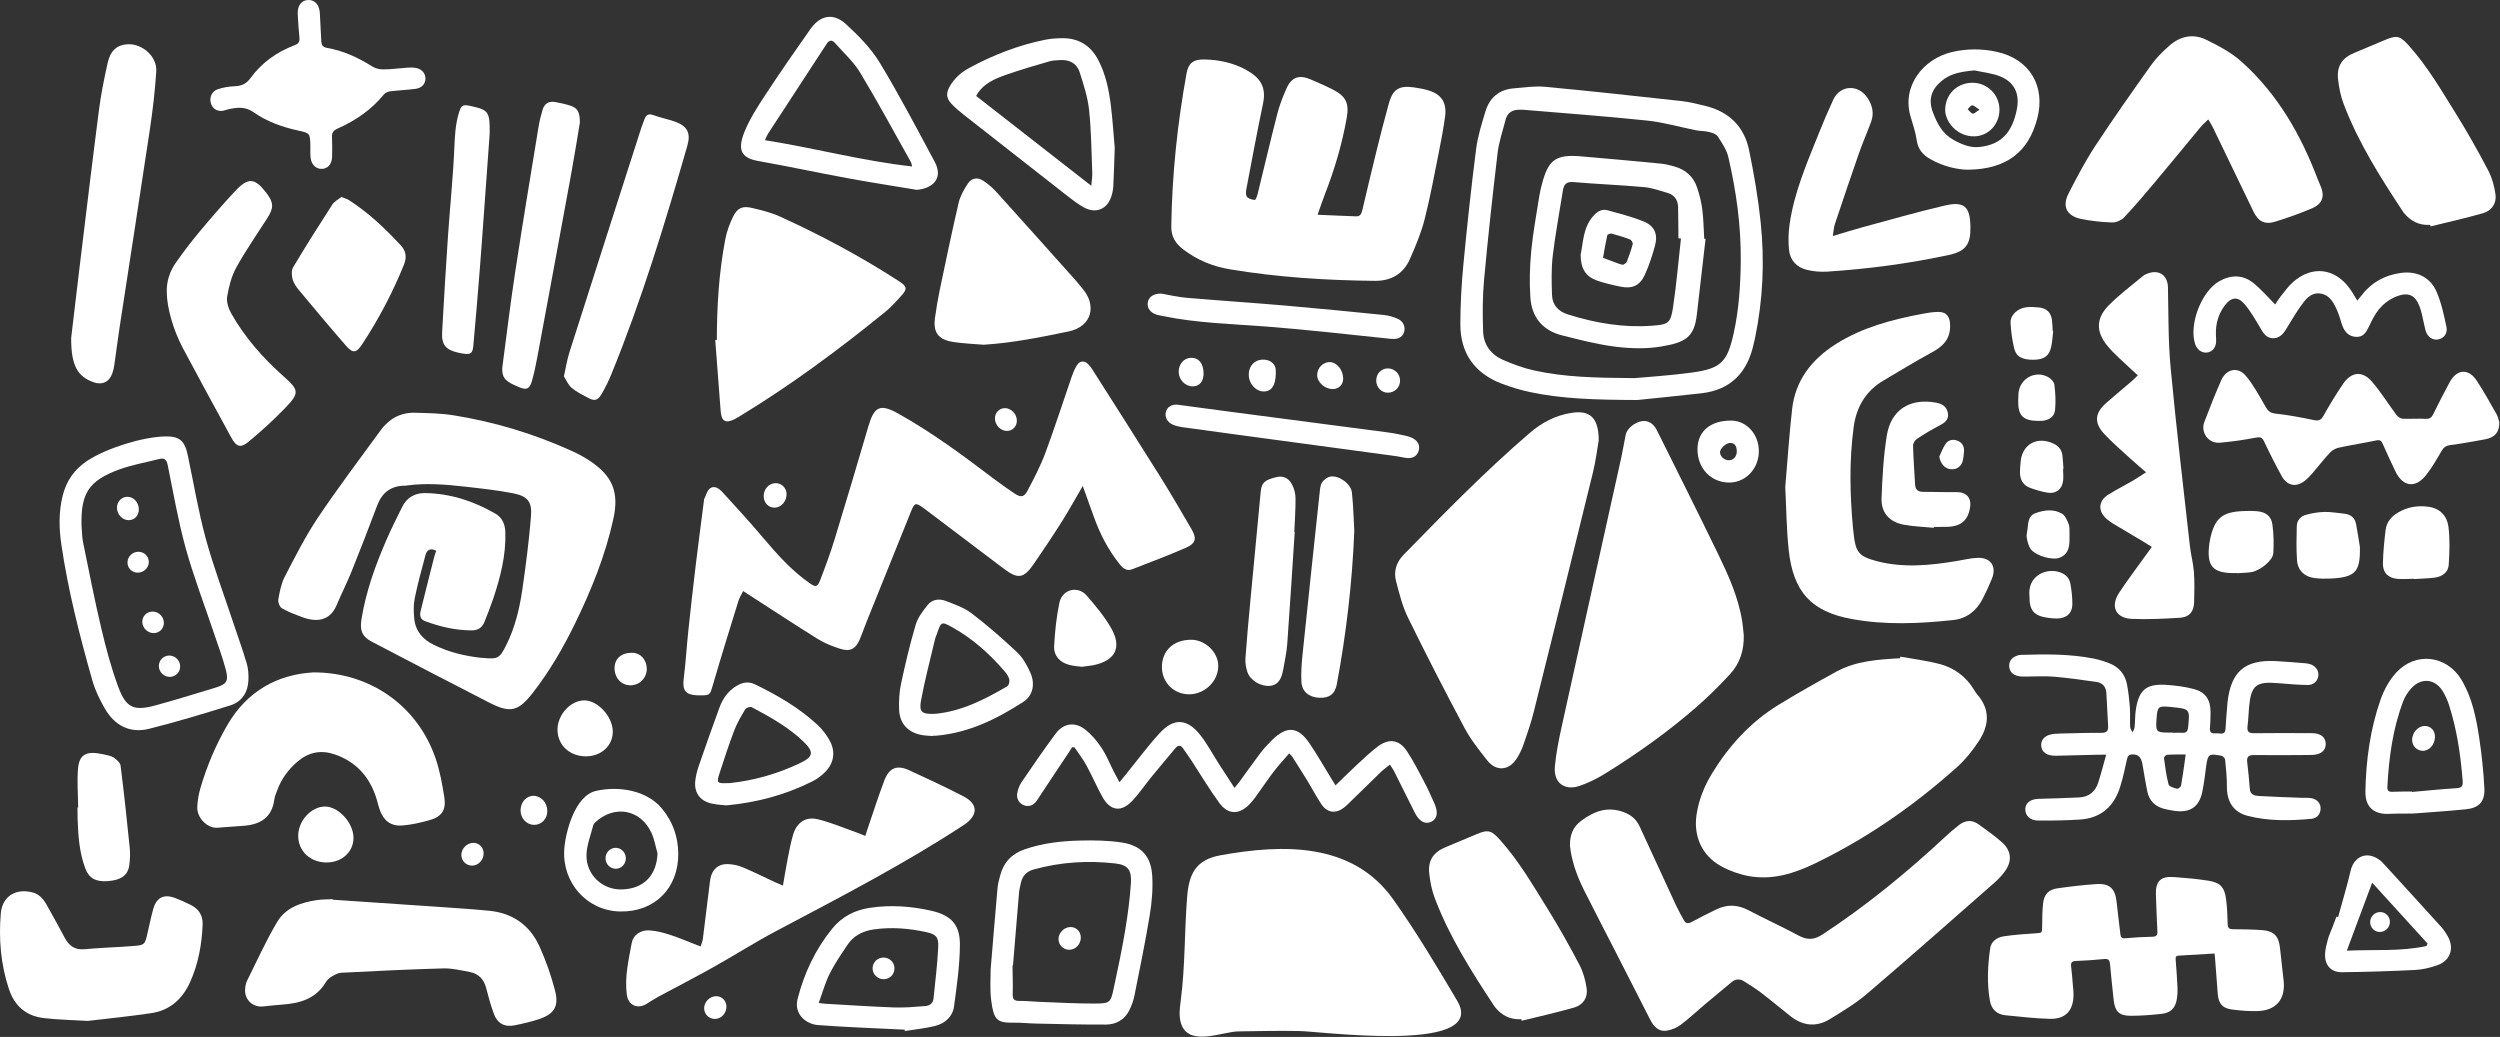 <svg width="2493" height="1034" viewBox="0 0 2493 1034" fill="none" xmlns="http://www.w3.org/2000/svg">
<rect x="0" y="0" width="2493" height="1034" fill="#333333" stroke="none"/>
<g clip-path="url(#clip0_18_1476)">
<path d="M1079.72 484.62C1072.28 497.35 1065.88 509.03 1058.78 520.27C1049.75 534.57 1040.33 548.63 1030.73 562.56C1020.78 577.01 1015 577.71 1000.82 566.99C974.87 547.37 948.93 527.75 922.98 508.13C922.08 507.45 921.17 506.79 920.25 506.13C913.22 501.13 911.98 501.36 908.62 509.63C893.6 546.71 878.7 583.84 863.78 620.96C861.61 626.36 859.79 631.91 857.51 637.26C853.21 647.33 847.71 650.23 837.37 646.83C829.92 644.39 822.38 641.5 815.77 637.38C792.48 622.89 769.57 607.79 746.52 592.92C744.97 591.92 743.43 590.91 741.07 589.39C739.36 592.9 737.41 595.88 736.39 599.15C727.79 626.94 719.13 654.71 711.01 682.63C707.98 693.05 708.31 693.47 697.6 693.42C696.85 693.42 696.09 693.42 695.34 693.39C683.33 692.86 680.32 688.4 681.85 676.36C683.87 660.54 684.74 644.58 686.42 628.72C688.77 606.52 691.28 584.33 693.95 562.16C696.49 541.11 699.31 520.09 702 499.05C702.05 498.68 701.94 498.24 702.1 497.93C704.08 494.1 705.18 488.93 708.33 486.81C712.79 483.81 717.52 487.59 720.65 491C734.23 505.83 747.79 520.69 760.78 536.03C774.92 552.73 789.34 569 807.45 581.6C813.29 585.66 815.12 585.64 817.76 578.81C822.98 565.33 828 551.74 832.24 537.93C843.73 500.42 854.91 462.8 865.93 425.15C871.81 405.07 877.76 402.32 896.17 412.66C929.21 431.22 959.64 453.62 989.75 476.5C996.93 481.96 1004.32 487.16 1011.8 492.2C1017.66 496.14 1021.13 495.9 1024.42 489.72C1031.02 477.33 1037.55 464.76 1042.44 451.64C1051.81 426.48 1059.98 400.87 1068.76 375.49C1070.1 371.61 1071.7 367.71 1073.88 364.26C1076.83 359.58 1081.35 359.32 1085.27 363.25C1086.97 364.96 1088.38 367.02 1089.68 369.07C1112.25 404.61 1134.93 440.07 1157.26 475.76C1167.92 492.8 1178 510.21 1188.12 527.59C1193.65 537.09 1192.48 541.96 1182.32 546.36C1164.75 553.97 1146.83 560.74 1128.97 567.68C1123.77 569.7 1120.01 566.94 1116.81 562.97C1105.11 548.46 1096.74 532.17 1090.54 514.67C1087.1 504.95 1083.56 495.26 1079.71 484.6L1079.72 484.62Z" fill="white"/>
<path d="M435.05 549.28C429.42 546.2 425.74 548.2 424.3 553.48C420.39 567.88 416.48 582.31 413.51 596.92C412.18 603.49 412.44 610.59 413.14 617.33C414.42 629.56 421.81 637.76 432.57 643.03C447.3 650.24 463 654.09 479.24 655.92C480.07 656.01 480.9 656 481.73 656.08C496.45 657.46 498.14 656.66 504.87 643.23C513.73 625.54 518.19 606.46 520.99 587.09C524.47 563.05 527.56 538.92 529.52 514.72C530.68 500.32 526.02 494.74 511.89 491.96C496.64 488.95 481.1 487.24 465.63 485.49C445.36 483.21 425.04 481.35 404.65 484.27C404.44 484.3 404.24 484.33 404.03 484.33C389.85 484.28 380.93 491.18 375.99 504.41C367.77 526.42 359.24 548.33 350.47 570.13C345.97 581.31 340.46 592.07 335.8 603.19C329.03 619.39 315.75 620.8 301.01 615.29C294.22 612.75 287.34 610.2 281.13 606.56C278.89 605.25 277.05 600.51 277.54 597.78C278.91 590.07 280.4 581.97 283.95 575.13C294.29 555.21 304.44 535.01 316.9 516.41C336.81 486.69 358.42 458.1 379.5 429.17C387.85 417.72 399.28 411.25 413.65 411.6C426.5 411.92 439.5 412.11 452.15 414.13C493.42 420.71 533.15 432.8 571.2 450.17C577.05 452.84 582.76 455.96 588.11 459.51C610.73 474.54 617.5 490.64 611.69 517.24C603.65 554.03 589.58 588.68 573.1 622.42C561.37 646.42 547.96 669.41 531.56 690.54C516.86 709.47 509.06 711.48 487.84 700.64C448.55 680.58 409.49 660.09 370.39 639.68C361.34 634.95 358.65 628.92 360.43 617.76C364.91 589.61 374.57 563.06 385.92 537.09C390.58 526.42 395.88 516.03 401.02 505.58C405.62 496.22 413.58 491.59 423.7 491.71C449.03 492.02 472.4 499.67 494.15 512.29C500.94 516.23 503.69 522.95 503.93 530.78C504.63 554.05 498.89 576.12 491.53 597.88C489 605.36 486.02 612.7 483.15 620.06C480.95 625.7 476.79 628.6 470.65 628.61C454.41 628.64 438.9 625.01 423.78 619.36C419.08 617.6 418.39 613.71 419.39 609.59C423.92 591.05 428.64 572.56 433.34 554.06C433.73 552.5 434.42 551.02 435.04 549.31L435.05 549.28Z" fill="white"/>
<path d="M1313.88 214.14C1327.7 214.73 1340.09 215.35 1352.49 215.75C1356.8 215.89 1357.8 212.52 1358.61 209.12C1363.23 189.68 1367.77 170.22 1372.57 150.82C1376.52 134.86 1380.59 118.92 1384.99 103.08C1388.86 89.1 1395.08 85.16 1409.37 87.06C1414.1 87.69 1418.85 88.56 1423.44 89.85C1437.33 93.77 1442.97 102.05 1441.01 116.41C1439.46 127.74 1437.37 139.02 1435.12 150.24C1430.53 173.09 1426.38 196.07 1420.64 218.64C1417.17 232.25 1411.64 245.45 1405.94 258.36C1399.42 273.14 1387.19 280.23 1371.03 280.06C1322.47 279.53 1274.1 276.56 1226.13 268.49C1209.17 265.64 1193.87 259.29 1180.1 248.84C1172.22 242.86 1167.86 235.99 1168.01 225.71C1168.75 174.37 1174.08 123.5 1183.26 73.02C1185.09 62.97 1189.97 59.23 1200.19 59.31C1215.03 59.43 1229.67 62.58 1242.34 69.5C1256.32 77.14 1263.02 86.31 1259.52 103.12C1253.57 131.64 1248.23 160.29 1242.79 188.92C1242.33 191.34 1242.18 194.81 1243.53 196.34C1245.22 198.25 1248.56 199.13 1251.3 199.39C1252.05 199.46 1253.53 195.81 1254.05 193.71C1260.62 167.04 1266.85 140.28 1273.68 113.68C1275.89 105.06 1279.17 96.62 1282.76 88.45C1287.85 76.88 1295.48 74.22 1307.11 79.25C1314.56 82.47 1322.04 85.68 1329.26 89.37C1342.19 95.99 1345.5 103.09 1342.98 117.39C1338.38 143.53 1330.88 168.83 1321.25 193.53C1318.84 199.7 1316.78 206.01 1313.9 214.14H1313.88Z" fill="white"/>
<path d="M1387.72 1033.15C1349.09 1033.41 1306.68 1028.39 1296.13 1028.16C1275.68 1027.72 1255.26 1028.19 1234.81 1028.52C1219.07 1028.77 1187.52 1043.26 1178.59 1022.85C1175.18 1015.06 1176.36 1006.13 1177.45 997.7C1181.94 963.17 1181.06 928.76 1183.84 894.25C1185.68 871.35 1192.47 857.37 1216.97 852.91C1279.48 841.56 1348.92 839.86 1389.31 896.85C1412.04 928.92 1433.29 964.34 1453.21 998.12C1469.59 1025.92 1431.03 1032.86 1387.73 1033.15H1387.72Z" fill="white"/>
<path d="M1565.54 843.13C1565.48 831.89 1569.01 824.25 1576.89 818.4C1589.6 808.95 1602.72 803.98 1618.81 809.74C1626.57 812.52 1631.74 817.02 1635.02 824.1C1647.1 850.15 1659.02 876.27 1671.11 902.32C1673.55 907.58 1676.34 912.68 1679.19 917.73C1681.07 921.06 1683.54 921.24 1687.01 919.33C1695.02 914.92 1703.27 910.93 1711.49 906.89C1722.38 901.54 1732.94 902.07 1743.77 907.77C1760.34 916.5 1777.42 924.27 1793.92 933.11C1802.46 937.68 1809.27 937.2 1817.48 931.8C1861.12 903.13 1901.33 870.22 1939.5 834.71C1944.07 830.46 1948.79 826.34 1953.74 822.55C1959.82 817.9 1966.51 817.35 1972.87 821.9C1980.81 827.59 1988.82 833.3 1996.14 839.74C2005.92 848.34 2006.78 858.71 1999.06 869.2C1996.12 873.19 1992.64 876.89 1988.91 880.17C1946.82 917.1 1904.87 954.21 1862.3 990.58C1850.84 1000.37 1837.68 1008.31 1824.77 1016.24C1811.49 1024.4 1798.09 1023.15 1785.76 1013.56C1775.91 1005.89 1766.4 997.78 1756.5 990.18C1751.07 986.01 1745.16 982.47 1739.41 978.71C1735.06 975.86 1730.74 976.06 1726.73 979.38C1717.75 986.8 1708.79 994.24 1699.89 1001.75C1691.94 1008.46 1684.37 1015.67 1676.06 1021.88C1672.06 1024.86 1666.88 1027.09 1661.96 1027.8C1653.82 1028.98 1648.99 1023.47 1645.56 1016.76C1634.38 994.89 1623.24 973 1612.06 951.13C1601.26 930.01 1590.29 908.96 1579.64 887.76C1572.31 873.17 1566.98 857.88 1565.56 843.11L1565.54 843.13Z" fill="white"/>
<path d="M1895.02 654.81C1908.05 657.17 1921.28 658.76 1934.05 662.1C1948.82 665.96 1960.64 674.72 1968.65 688.09C1969.5 689.52 1970.39 690.96 1971.48 692.2C1984.97 707.67 1983.57 723.53 1973.12 739.26C1966.96 748.54 1959.82 757.59 1951.55 764.99C1908.65 803.33 1861.77 835.99 1809.86 861.05C1789.15 871.05 1767.38 877.88 1744.08 873.66C1734.45 871.92 1724.69 868.45 1716.13 863.69C1697.15 853.14 1688.62 833.88 1691.8 812.39C1694.03 797.32 1699.7 783.51 1707.64 770.62C1724.6 743.09 1746.01 719.73 1773.71 702.78C1792.52 691.26 1811.76 680.43 1831.1 669.82C1850.86 658.98 1872.82 657.65 1894.71 656.41C1894.82 655.87 1894.93 655.33 1895.04 654.79L1895.02 654.81Z" fill="white"/>
<path d="M1594.24 439.07C1592.89 446.75 1591.44 458.99 1588.54 470.88C1569.07 550.54 1549.36 630.15 1529.51 709.72C1526.75 720.8 1522.97 731.66 1519.23 742.47C1517.54 747.34 1515.21 752.12 1512.42 756.46C1504.6 768.61 1491.96 769.55 1483.01 758.2C1474.91 747.92 1466.61 737.5 1460.48 726.02C1441.08 689.67 1422.23 653.01 1404.11 616.01C1398.51 604.57 1395.33 591.8 1392.11 579.36C1389.55 569.5 1392.57 560.47 1399.87 553.01C1440.63 511.33 1481.33 469.6 1525.63 431.6C1537.76 421.2 1551.34 414.15 1567.27 411.68C1585.31 408.89 1594.22 416.31 1594.24 439.07Z" fill="white"/>
<path d="M1738.87 633.38C1739.29 648.02 1735.19 661.34 1725.4 672.01C1714.59 683.78 1703.16 695.1 1691.1 705.58C1662.92 730.05 1632.52 751.63 1600.83 771.31C1592.93 776.21 1584.4 780.45 1575.64 783.54C1560.13 789.01 1548.99 780.59 1550.53 764.24C1551.79 750.82 1554.48 737.48 1557.38 724.29C1577.06 634.86 1596.99 545.49 1616.78 456.08C1618.44 448.57 1619.58 440.94 1621.17 433.41C1622.49 427.2 1630.47 420.82 1637.61 419.94C1643.74 419.18 1648.9 422.33 1652.35 429.28C1672.63 470.1 1693.12 510.81 1712.99 551.82C1723.6 573.73 1733.71 595.96 1737.44 620.38C1738.1 624.69 1738.4 629.06 1738.86 633.4L1738.87 633.38Z" fill="white"/>
<path d="M2208.39 950.85C2195.92 951.6 2184.27 952.36 2172.61 952.95C2169.42 953.11 2169.44 954.95 2169.61 957.29C2170.28 966.52 2170.99 975.74 2171.42 984.98C2171.59 988.69 2171.38 992.48 2170.79 996.14C2169.36 1005.05 2164.73 1009.97 2155.78 1010.98C2145.54 1012.13 2135.21 1012.92 2124.92 1012.95C2113.22 1012.98 2109.03 1008.72 2107.75 997.09C2106.44 985.24 2105.19 973.38 2104.13 961.51C2103.78 957.61 2102.67 955.89 2098.26 956.35C2088.89 957.34 2079.46 957.91 2070.04 958.29C2065.95 958.46 2064.84 960.03 2065.33 963.9C2066.13 970.25 2066.57 976.65 2067.12 983.03C2067.38 986.04 2067.74 989.06 2067.71 992.08C2067.56 1007.85 2059.74 1016.38 2044.05 1015.99C2029.33 1015.62 2014.65 1013.81 1999.97 1012.43C1991.25 1011.61 1985.92 1006.54 1984.38 998.04C1981.25 980.71 1982.15 963.29 1984.54 946C1985.52 938.9 1991.16 934.77 1997.84 933.75C2008.35 932.16 2019 931.41 2029.62 930.71C2036.55 930.25 2036.36 930.57 2036.43 923.64C2036.51 915.82 2036.53 907.95 2037.47 900.21C2038.51 891.68 2043.07 887.05 2051.62 885.85C2064.65 884.02 2077.74 882.41 2090.87 881.6C2103.83 880.81 2109.28 886.29 2110.64 899.21C2111.77 910 2113.27 920.76 2114.44 931.55C2114.8 934.89 2115.96 935.97 2119.53 935.63C2128.38 934.8 2137.28 934.3 2146.17 934.12C2150.09 934.04 2151.56 932.87 2151.36 928.89C2150.73 916.63 2150.3 904.36 2149.87 892.09C2149.41 878.89 2154.57 873.63 2167.74 874.59C2179.26 875.44 2190.82 876.4 2202.21 878.24C2214.28 880.2 2218.3 884.68 2219.87 896.89C2220.92 904.98 2221.21 913.2 2221.42 921.37C2221.52 925.32 2222.92 926.6 2226.78 926.62C2236.38 926.69 2246.01 926.83 2255.58 927.49C2267.47 928.31 2272.29 933.34 2273.58 945.15C2274.77 956.12 2276.05 967.07 2277.23 978.04C2279.21 996.38 2269.9 1007.61 2251.39 1008.23C2242.9 1008.51 2234.31 1007.79 2225.87 1006.7C2216.19 1005.46 2212.37 1000.91 2211.55 991.1C2210.56 979.22 2209.74 967.33 2208.83 955.44C2208.7 953.71 2208.49 951.98 2208.38 950.83L2208.39 950.85Z" fill="white"/>
<path d="M1780.25 486.02C1782.48 460.01 1784.17 434.04 1787.07 408.21C1790.31 379.24 1806.52 358.48 1830.69 343.14C1856.9 326.5 1886.21 318.86 1916.18 313.09C1921.68 312.03 1927.3 311.07 1932.87 311.04C1941.53 311 1944.6 316.26 1944.67 324.88C1944.78 338.75 1936.98 345.72 1925.95 351.68C1909.85 360.39 1894.26 370.04 1878.46 379.3C1860.6 389.76 1851.19 405.72 1848.49 425.86C1844 459.26 1844.68 492.72 1847.77 526.19C1847.98 528.47 1848.26 530.74 1848.51 533.02C1850.43 550.74 1853.99 554.97 1871.36 559.53C1898 566.53 1924.65 563.87 1951.29 559.44C1958.06 558.32 1964.81 556.62 1971.62 556.29C1985.05 555.64 1991.33 564.66 1986.34 577.03C1983.54 583.97 1980.39 590.8 1976.94 597.44C1970.77 609.3 1961.04 616.87 1947.66 618.31C1913.83 621.93 1879.93 623.45 1846.22 617.21C1806.24 609.81 1788.17 590.3 1783.69 548.34C1781.49 527.69 1781.34 506.82 1780.27 486.01L1780.25 486.02Z" fill="white"/>
<path d="M2202.13 119.08C2199.12 122.01 2196.71 123.97 2194.76 126.31C2179.32 144.86 2164.08 163.57 2148.57 182.05C2138.68 193.83 2128.73 205.6 2118.17 216.77C2115.39 219.71 2110.19 221.96 2106.18 221.83C2095.83 221.51 2085.38 220.4 2075.24 218.31C2060.83 215.33 2056.14 205.83 2062.81 192.84C2070.97 176.93 2079.28 160.97 2089.07 146.05C2107.1 118.58 2126.04 91.7 2145.09 64.91C2150.1 57.86 2156.49 51.63 2162.96 45.82C2173.83 36.04 2186.96 33.21 2200.08 39.63C2212.47 45.7 2225.15 52.46 2235.32 61.57C2271.13 93.64 2294.41 134.26 2311.28 178.84C2311.94 180.59 2312.67 182.32 2313.45 184.01C2318.7 195.36 2316.44 203.13 2305.12 207.92C2293.27 212.94 2281.08 217.28 2268.77 221.06C2258.2 224.31 2251.84 220.71 2247.08 210.8C2233.67 182.87 2220.19 154.97 2206.7 127.08C2205.54 124.69 2204.07 122.46 2202.13 119.09V119.08Z" fill="white"/>
<path d="M714.84 338.98C714.89 305.23 716.92 271.63 723.28 238.45C724.74 230.81 727.57 223.23 730.96 216.2C735.22 207.38 740.39 205.07 749.9 207.35C759.36 209.62 769.02 211.95 777.82 215.95C818.75 234.6 858.36 255.77 896.17 280.22C904.8 285.8 905.14 288.02 898.18 295.62C893.27 300.98 888.36 306.47 882.74 311.04C836.35 348.73 788.41 384.28 737.24 415.31C735.82 416.17 734.4 417.06 732.92 417.81C723.57 422.56 719.45 420.32 718.64 409.89C716.8 386.28 715.03 362.67 713.24 339.05C713.78 339.02 714.32 338.99 714.86 338.97L714.84 338.98Z" fill="white"/>
<path d="M780.73 883.16C782.49 873.13 783.9 864.32 785.62 855.57C787.15 847.82 788.62 840.02 790.85 832.46C794.44 820.31 803.27 814.02 815.51 816.97C828.76 820.17 841.46 825.67 854.38 830.22C857.05 831.16 859.65 832.31 862.84 833.59C863.84 830.55 864.57 828.22 865.37 825.91C870.84 809.97 875.91 793.89 881.92 778.16C886.76 765.51 894.58 762.52 906.71 768.13C925.01 776.6 943.37 785 961.2 794.38C975.92 802.12 975.15 813.49 961.07 822.71C901.23 861.88 837.81 894.64 774.72 928.03C753.04 939.5 732.29 952.73 710.88 964.72C692.92 974.78 674.59 984.18 656.47 993.96C652.46 996.12 648.65 998.67 644.77 1001.06C635.65 1006.68 626.44 1002.42 625.05 991.81C622.78 974.37 626.84 957.45 629.9 940.54C631.4 932.29 638.78 927.18 647.62 927.79C654.56 928.27 661.56 930.04 668.21 932.23C678.24 935.55 687.98 939.73 698.64 943.85C699.5 941.08 700.55 938.86 700.85 936.55C703.08 919.22 705.16 901.87 707.29 884.53C707.65 881.64 707.92 878.73 708.49 875.88C710.3 866.86 716.29 861.44 725.51 861.66C730.58 861.78 735.92 862.89 740.6 864.84C751.53 869.4 762.14 874.76 772.89 879.76C775.1 880.79 777.37 881.69 780.74 883.13L780.73 883.16Z" fill="white"/>
<path d="M312.43 670.52C369.24 670.29 416.54 704.16 434.37 756.28C438.65 768.78 441.04 782.06 443.08 795.16C445.06 807.86 440.39 814.53 428.07 817.94C419.29 820.37 410.26 822.46 401.21 823.18C389.97 824.08 382.68 818.54 378.83 807.95C377.13 803.26 376.16 798.31 374.53 793.6C367.47 773.27 353.99 759.11 333.48 752.18C320.23 747.7 308.06 749.97 297.22 759.04C287.75 766.96 280.65 776.54 276.41 788.16C275.34 791.09 273.97 794.03 273.58 797.07C271.15 816.05 258.72 822.61 241.47 823.59C233.17 824.06 224.89 824.95 216.58 825.42C206.62 825.99 196.3 815.53 196.73 804.71C196.98 798.53 198.02 792.24 199.75 786.3C206.21 764.02 215.22 742.75 226.91 722.7C246.76 688.65 277.25 672.55 312.43 670.51V670.52Z" fill="white"/>
<path d="M331.76 897.19C367.25 899.58 402.74 901.93 438.22 904.39C454.82 905.54 471.44 906.61 487.99 908.23C511.27 910.52 528.37 922.62 537.93 943.71C544.33 957.82 549.56 972.65 553.45 987.65C557.63 1003.75 552.55 1011.41 536.79 1016.51C529.09 1019 521.15 1020.87 513.2 1022.43C503.1 1024.42 496.02 1020.61 492.46 1010.91C489.38 1002.53 487.01 993.87 484.79 985.21C482.52 976.38 477.11 970.91 468.36 969.26C459.6 967.61 450.67 965.45 441.88 965.69C407.99 966.61 374.12 968.31 340.25 970.02C336.97 970.19 333.61 972.14 330.65 973.89C328.39 975.23 326.2 977.24 324.86 979.48C314.94 996.06 299.02 1000.57 281.28 1001.79C274.85 1002.23 268.44 1003.04 262.02 1003.65C252 1004.6 243.74 996.71 244.42 986.61C244.61 983.74 245.06 980.66 246.31 978.13C256.11 958.41 265.18 938.24 276.41 919.35C284.89 905.08 300.23 899.84 316.19 897.56C321.32 896.83 326.56 896.91 331.74 896.62C331.74 896.81 331.74 896.99 331.74 897.18L331.76 897.19Z" fill="white"/>
<path d="M2100.29 752.53C2096.3 752.57 2094.06 752.57 2091.83 752.62C2078.09 752.94 2064.35 753.23 2050.61 753.62C2041.31 753.88 2035.78 750.22 2035.48 743.41C2035.18 736.65 2040.31 732.34 2049.59 731.72C2053.54 731.45 2057.5 731.39 2061.45 731.31C2072.69 731.09 2083.94 730.67 2095.18 730.81C2100.21 730.87 2102.53 729.34 2102.22 724.14C2101.57 713.14 2101.13 702.13 2100.49 691.14C2100.12 684.91 2096.66 680.89 2090.58 680.02C2076.39 678 2062.19 675.95 2047.92 674.76C2038.62 673.98 2029.19 674.7 2019.82 674.67C2017.33 674.67 2014.76 674.71 2012.38 674.13C2007.27 672.9 2003.73 669.77 2003.57 664.21C2003.4 658.33 2007.01 655.13 2012.29 653.53C2013.28 653.23 2014.34 653.08 2015.37 653.05C2039.54 652.31 2063.7 651.99 2087.58 656.68C2092.86 657.72 2098.1 659.31 2103.12 661.27C2112.95 665.1 2119.21 672.35 2121.1 682.79C2122.43 690.15 2123.36 697.61 2123.89 705.07C2124.36 711.7 2123.87 718.4 2124.19 725.05C2124.28 726.84 2125.78 728.55 2126.64 730.3C2127.32 728.62 2128.45 726.98 2128.62 725.24C2129.23 719.04 2128.99 712.73 2130.01 706.61C2133.11 687.96 2140.4 681.89 2159.33 682.91C2168.83 683.43 2178.45 684.71 2187.63 687.1C2199.28 690.13 2204.25 697.65 2204.34 709.66C2204.38 715.07 2204.19 720.49 2203.77 725.89C2203.49 729.55 2204.52 731.48 2208.47 731.29C2210.34 731.2 2212.23 731.29 2214.09 731.49C2217.94 731.92 2219.16 730.08 2219.33 726.45C2219.69 718.97 2220.4 711.5 2220.97 704.02C2221.06 702.77 2221.15 701.53 2221.29 700.29C2224.73 669.64 2238.63 657.69 2269.31 659.24C2279.29 659.74 2289.25 660.66 2299.21 661.43C2300.65 661.54 2302.11 661.82 2303.49 662.25C2309.19 664.06 2312.46 668.68 2311.84 673.9C2311.22 679.16 2307.06 683.22 2300.99 683.08C2291.22 682.87 2281.45 682.09 2271.7 681.26C2249.6 679.37 2244.72 683.35 2242.73 705.48C2242.17 711.7 2242.04 717.97 2241.25 724.16C2240.6 729.3 2242.19 731.23 2247.56 731.16C2265.67 730.92 2283.79 731.04 2301.91 731.08C2304.81 731.08 2307.81 731.02 2310.59 731.69C2315.73 732.92 2319.1 736.24 2319.2 741.77C2319.3 747.33 2315.96 750.7 2310.88 752.08C2308.12 752.83 2305.11 752.88 2302.22 752.89C2284.1 753 2265.98 753.18 2247.87 752.94C2242.42 752.87 2240.24 754.46 2240.92 760.07C2242 768.96 2242.83 777.88 2243.52 786.8C2243.96 792.52 2248.23 793.49 2252.32 793.74C2266.22 794.59 2280.16 794.99 2294.08 795.53C2297.61 795.67 2301.2 795.33 2304.65 795.91C2310.68 796.91 2314.37 801.23 2314.09 806.53C2313.78 812.39 2310.25 816.05 2304.73 816.55C2283.51 818.48 2262.2 818.93 2241.42 813.58C2226.99 809.87 2220.53 799.18 2220.66 784.11C2220.74 775.19 2219.76 766.24 2218.86 757.35C2218.72 755.95 2216.62 753.9 2215.15 753.62C2202.44 751.24 2201.68 751.93 2199.93 764.62C2198.77 773.07 2197.84 781.59 2196.07 789.92C2192.98 804.5 2184.15 810.5 2169.3 808.7C2166 808.3 2162.73 807.61 2159.48 806.91C2149.52 804.77 2143.17 798.83 2141.17 788.76C2139.42 779.99 2138.02 771.14 2136.49 762.33C2135.22 755.03 2132.57 752.46 2126.87 752.31C2123.26 752.21 2121.79 753.59 2121.03 757.11C2119.05 766.26 2117.05 775.43 2114.3 784.36C2108.25 804.06 2095.17 815.89 2074.18 817.24C2060.29 818.14 2046.33 818.36 2032.4 818.25C2024.27 818.19 2019.33 813.11 2019.63 806.69C2019.92 800.49 2024.86 796.84 2033 796.6C2046.51 796.2 2060.02 795.88 2073.52 795.19C2083.1 794.7 2089.48 789.38 2092.37 780.38C2095.2 771.58 2097.47 762.61 2100.31 752.52L2100.29 752.53ZM2166.46 730.51C2166.46 730.6 2166.46 730.69 2166.46 730.78C2169.57 730.75 2172.7 730.5 2175.79 730.73C2179.96 731.05 2181.57 729.49 2182 725.2C2183.82 707.06 2183.81 706.9 2165.93 705.12C2165.52 705.08 2165.1 705.03 2164.69 704.99C2152.09 703.76 2151.38 704.37 2150.47 717C2149.55 729.8 2150.18 730.5 2162.72 730.54C2163.96 730.54 2165.21 730.52 2166.45 730.5L2166.46 730.51ZM2179.58 752.33C2172.45 752.41 2166.7 752.28 2160.98 752.69C2159.83 752.77 2157.79 755.02 2157.93 756.04C2159.11 764.85 2160.2 773.73 2162.51 782.28C2163.08 784.39 2167.92 785.71 2171.02 786.56C2172.03 786.84 2174.77 784.62 2175.01 783.24C2176.71 773.5 2177.97 763.69 2179.59 752.34L2179.58 752.33Z" fill="white"/>
<path d="M1632.72 398.88C1588.69 398.7 1557.27 397.59 1526.35 391.1C1516.62 389.06 1506.96 386.16 1497.66 382.63C1470.55 372.35 1456.26 352.32 1456.27 323.37C1456.27 303.42 1457.41 283.41 1459.31 263.54C1462.97 225.21 1467.1 186.92 1471.96 148.73C1473.57 136.03 1477.55 123.56 1481.25 111.23C1485.34 97.6 1494.73 89.37 1509.22 88.12C1519.75 87.21 1530.45 85.59 1540.86 86.57C1586.24 90.82 1631.55 95.79 1676.86 100.79C1684.89 101.68 1692.83 103.7 1700.71 105.64C1724.19 111.4 1739.34 126.24 1744.19 149.74C1749.1 173.55 1753.25 197.64 1755.75 221.81C1759.74 260.3 1758.06 298.75 1750.17 336.78C1749.75 338.82 1749.22 340.83 1748.78 342.87C1742.6 371.16 1726.23 388.81 1696.63 392.17C1671.22 395.05 1645.76 397.52 1632.72 398.88ZM1629.86 377.08C1642.51 375.89 1664.98 374.54 1687.22 371.51C1716.37 367.53 1722.54 360.95 1728.92 331.94C1734.13 308.22 1735.66 284.14 1735.88 259.95C1736.2 224.99 1731.4 190.57 1723.49 156.63C1721.77 149.25 1717.09 142.35 1712.82 135.87C1711.22 133.45 1707.01 132.34 1703.76 131.52C1699.78 130.52 1695.51 130.76 1691.47 129.96C1675.13 126.73 1658.98 121.96 1642.49 120.23C1601.34 115.91 1560.06 112.93 1518.83 109.43C1517.59 109.32 1516.33 109.44 1515.08 109.43C1507.96 109.39 1503.1 112.47 1501.31 119.6C1498.57 130.49 1494.75 141.26 1493.44 152.33C1488.42 194.49 1483.79 236.71 1479.91 278.98C1478.34 296.11 1478.37 313.47 1478.97 330.67C1479.43 343.72 1486.84 353.65 1498.77 358.87C1508.81 363.27 1519.3 367.1 1529.98 369.45C1559.61 375.99 1589.83 376.83 1629.87 377.06L1629.86 377.08Z" fill="white"/>
<path d="M2140.05 470.98C2134.15 465.84 2129.22 461.73 2124.5 457.39C2115.62 449.22 2106.36 441.38 2098.19 432.54C2087.98 421.51 2089.01 411.7 2100.32 401.83C2108.79 394.44 2117.44 387.25 2125.97 379.92C2127.83 378.32 2129.52 376.54 2131.85 374.31C2129.47 372.15 2127.49 370.44 2125.61 368.62C2117.55 360.82 2108.76 353.62 2101.65 345.03C2089.81 330.73 2090.08 317.35 2103.02 304.28C2113.5 293.69 2125.61 284.7 2137.1 275.13C2138.65 273.84 2140.71 273.01 2142.67 272.38C2153.67 268.84 2161.6 274.96 2161.87 286.47C2162.5 313.29 2162.06 340.24 2164.57 366.9C2170.13 426.17 2177.17 485.3 2183.76 544.47C2184.72 553.1 2187.12 561.59 2187.75 570.22C2188.48 580.35 2188.29 590.57 2187.97 600.74C2187.68 610.01 2183.05 615.49 2173.9 616.04C2157.93 617 2141.86 617.82 2125.9 617.14C2109.7 616.45 2104.22 604.71 2113.21 591.07C2121.45 578.57 2130.53 566.62 2139.24 554.43C2141.26 551.61 2143.32 548.81 2145.79 545.4C2142.94 543.61 2140.73 542.16 2138.47 540.81C2128.1 534.62 2117.7 528.49 2107.36 522.26C2105.05 520.87 2102.82 519.28 2100.79 517.51C2091.8 509.68 2092.38 499.46 2102.48 493.18C2110.43 488.24 2118.81 484 2126.92 479.3C2131.02 476.92 2134.93 474.22 2140.04 470.95L2140.05 470.98Z" fill="white"/>
<path d="M980.92 343.77C970.12 342.79 959.16 342.62 948.55 340.62C935.1 338.09 930.45 330.62 932.37 316.95C933.7 307.5 935.25 298.06 937.2 288.72C943.28 259.75 949.3 230.76 956.04 201.94C957.59 195.31 961.3 188.94 965.08 183.14C968.84 177.37 974.9 176.45 980.67 180.33C985.38 183.49 989.84 187.28 993.65 191.49C1020.54 221.25 1047.25 251.19 1073.98 281.1C1076.01 283.37 1077.76 285.91 1079.75 288.22C1093.26 303.88 1089.66 325.55 1065.4 330.57C1037.5 336.34 1009.62 341.97 980.93 343.77H980.92Z" fill="white"/>
<path d="M87.53 1018.05C71.91 1017.11 57.73 1016.89 43.72 1015.24C26.22 1013.18 14.63 1003.41 8.93 986.33C0.73 961.78 -1.33 936.59 0.78 911.09C2.2 893.96 15.26 885.74 32 889.78C39.19 891.52 43.28 896.52 46.6 902.46C52.59 913.16 58.61 923.84 64.3 934.7C68.68 943.06 74.48 947.54 84.66 946.55C101.22 944.94 117.91 944.64 134.49 943.24C143.98 942.44 144.6 941.33 146.74 932.11C148.71 923.59 150.45 915.01 152.78 906.59C155.99 894.94 163.46 891.23 174.66 895.51C180.09 897.59 185.47 899.92 190.63 902.6C198.32 906.59 202.43 913.14 202.07 921.88C201.24 941.8 197.79 961.24 189.5 979.5C181.98 996.06 169.57 1007.47 151.23 1010.24C129.65 1013.5 107.9 1015.61 87.55 1018.06L87.53 1018.05Z" fill="white"/>
<path d="M1517.1 1016.35C1506.23 1017.05 1497.66 1012.71 1490.91 1004.43C1490.78 1004.27 1490.63 1004.12 1490.52 1003.95C1467.7 969.34 1445.4 934.42 1430.68 895.4C1427.78 887.71 1426.18 879.33 1425.26 871.12C1423.78 858.04 1429.44 849.75 1441.53 844.81C1451.93 840.55 1462.28 836.19 1472.61 831.77C1484.52 826.68 1487.65 828.43 1496.29 838.1C1514.89 858.91 1528.69 882.92 1543.31 906.35C1554.65 924.52 1565.11 943.28 1575.07 962.25C1578.84 969.42 1581.1 977.77 1582.23 985.83C1583.49 994.8 1578.63 1002.15 1569.97 1004.65C1552.63 1009.66 1534.97 1013.56 1517.44 1017.91C1517.33 1017.39 1517.22 1016.87 1517.11 1016.35H1517.1Z" fill="white"/>
<path d="M2423.36 224.23C2412.49 224.93 2403.92 220.59 2397.17 212.31C2397.04 212.15 2396.89 212 2396.78 211.83C2373.96 177.22 2351.66 142.3 2336.94 103.28C2334.04 95.59 2332.44 87.21 2331.51 79C2330.03 65.92 2335.69 57.63 2347.78 52.68C2358.18 48.42 2368.53 44.06 2378.86 39.64C2390.77 34.55 2393.9 36.3 2402.54 45.98C2421.14 66.79 2434.93 90.8 2449.56 114.23C2460.9 132.4 2471.36 151.16 2481.32 170.13C2485.08 177.3 2487.35 185.65 2488.48 193.72C2489.74 202.69 2484.88 210.04 2476.22 212.54C2458.88 217.55 2441.22 221.44 2423.69 225.8C2423.58 225.28 2423.47 224.76 2423.36 224.24V224.23Z" fill="white"/>
<path d="M2492.3 421.28C2492.42 431.05 2487.77 436.27 2478.34 438.05C2466.68 440.25 2454.98 442.32 2443.23 443.87C2438.94 444.43 2436.75 446.24 2434.67 449.8C2429.84 458.04 2425.09 466.47 2419.16 473.9C2408.49 487.27 2396.01 485.41 2388.67 469.97C2384.38 460.95 2380.11 451.91 2376.13 442.74C2374.73 439.51 2373.33 438.41 2369.61 439.19C2357.19 441.8 2344.62 443.73 2332.22 446.41C2329.03 447.1 2325.62 449.02 2323.4 451.4C2317.43 457.77 2312.12 464.76 2306.41 471.38C2303.97 474.21 2301.4 477.01 2298.49 479.32C2289.88 486.18 2280.75 484.6 2275.42 474.92C2269.2 463.62 2263.35 452.09 2257.86 440.42C2255.84 436.13 2253.96 435.55 2249.36 436.43C2237.53 438.7 2225.55 440.46 2213.56 441.47C2202.36 442.41 2194.23 431.39 2198.16 420.88C2203.41 406.85 2208.99 392.92 2215.01 379.2C2220 367.83 2231.64 365.31 2239.58 374.81C2247.34 384.1 2253.16 395.1 2259.25 405.68C2261.64 409.84 2263.82 411.84 2269 412.41C2281.78 413.82 2294.48 416.22 2307.09 418.84C2311.95 419.85 2314.42 419.19 2316.98 414.59C2322.94 403.87 2329.4 393.39 2336.22 383.19C2344.66 370.58 2355.81 369.38 2365.56 380.85C2374.42 391.26 2381.69 403 2389.91 413.97C2391.22 415.71 2393.79 417.42 2395.85 417.52C2403.53 417.89 2411.25 417.25 2418.93 417.64C2423.01 417.85 2424.83 416.33 2426.51 412.9C2431.72 402.24 2437.11 391.66 2442.77 381.24C2450.05 367.83 2461.67 367.08 2469.9 379.75C2476.92 390.55 2483.24 401.81 2489.56 413.05C2491.25 416.04 2491.8 419.68 2492.32 421.29L2492.3 421.28Z" fill="white"/>
<path d="M70.97 337.01C73.04 319.55 75.94 294.55 78.98 269.56C85.46 216.27 91.8 162.97 98.68 109.73C100.73 93.87 103.9 78.1 107.42 62.49C110.19 50.21 117.03 44.62 127.3 44.13C142 43.43 156.75 56.41 155.83 71.01C154.62 90.29 152.36 109.55 149.51 128.66C139.71 194.31 129.43 259.88 119.4 325.5C117.45 338.25 115.87 351.06 114.01 363.82C113.59 366.69 112.96 369.58 111.99 372.3C108.89 381.06 101.79 384.29 93.08 381.1C77.33 375.33 70.89 364.73 70.97 337.01Z" fill="white"/>
<path d="M166.32 291.87C165.9 280.84 169.19 270.75 175.39 261.91C182.78 251.36 190.62 241.08 198.87 231.19C210.34 217.45 222.05 203.88 234.26 190.79C247.56 176.54 254.1 177.2 265.82 192.64C273 202.09 273.09 207.35 266.53 217.59C256.09 233.87 244.99 249.79 235.65 266.68C230.84 275.36 228.28 285.64 226.56 295.52C225.66 300.69 227.6 307.21 230.28 311.99C243.84 336.19 261.97 356.8 282.65 375.16C298.12 388.89 298.87 391.76 284.7 406.51C273.21 418.47 260.87 429.72 248.1 440.3C239.77 447.2 235.77 445.73 230.5 436.08C214.35 406.5 198.2 376.92 182.37 347.16C172.58 328.75 166.51 306.69 166.34 291.86L166.32 291.87Z" fill="white"/>
<path d="M1285.61 751.26C1280.12 757.66 1274.86 763.24 1270.24 769.3C1263.94 777.58 1258.17 786.26 1252.08 794.7C1250.26 797.22 1248.27 799.66 1246.11 801.9C1235.84 812.56 1224.67 812.64 1215.96 800.75C1206.02 787.18 1197.41 772.64 1188.17 758.55C1185.44 754.38 1182.58 750.28 1179.69 746.22C1177.31 742.88 1174.75 742.89 1172.12 746.05C1164.14 755.64 1156.06 765.15 1148.17 774.82C1141.86 782.55 1136.24 790.91 1129.47 798.21C1118.17 810.41 1107.07 808.87 1099.08 794.25C1093.49 784.03 1088.88 773.28 1083.29 763.06C1079.88 756.83 1075.45 751.16 1071.47 745.24C1070.65 745.2 1069.83 745.17 1069.01 745.13C1068.16 746.55 1067.36 747.99 1066.44 749.37C1055.75 765.47 1044.98 781.51 1034.37 797.67C1031.44 802.13 1027.82 804.65 1022.39 803.42C1017.31 802.27 1013.44 797.19 1014.31 791.63C1014.93 787.64 1016.37 783.43 1018.62 780.11C1029.73 763.76 1040.92 747.44 1052.7 731.57C1060.31 721.31 1071.66 719.46 1081.78 727.22C1088.23 732.16 1093.8 738.75 1098.33 745.55C1103.37 753.11 1106.77 761.77 1110.92 769.93C1112.49 773.02 1114.18 776.05 1116.32 780.04C1119 776.79 1121.06 774.31 1123.09 771.8C1134.1 758.24 1144.5 744.12 1156.26 731.24C1170.49 715.67 1183.84 716.37 1196.95 733.02C1203.99 741.96 1209.36 752.21 1215.53 761.84C1220.45 769.5 1225.45 777.1 1231.04 785.7C1233.31 782.89 1234.88 781.1 1236.28 779.19C1243.15 769.78 1249.82 760.21 1256.88 750.94C1260.4 746.32 1264.41 742.02 1268.55 737.94C1283.16 723.56 1294.43 724.42 1305.87 741.3C1313.45 752.49 1320.13 764.28 1327.22 775.8C1328.61 778.05 1330.01 780.3 1331.8 783.18C1339.32 775.91 1346.2 769.02 1353.34 762.42C1360.05 756.21 1366.7 749.84 1373.99 744.36C1385.05 736.06 1395.26 737.47 1402.94 749C1409.72 759.17 1415.22 770.23 1420.96 781.06C1424.37 787.49 1427.22 794.22 1430.25 800.84C1434.42 809.97 1433.34 816.48 1427.25 819.45C1421.15 822.42 1415.18 819.11 1410.79 810.32C1403.92 796.54 1397.08 782.75 1390.16 769C1389.16 767.01 1387.76 765.22 1385.99 762.47C1382.7 765.15 1379.7 767.27 1377.08 769.78C1366.88 779.59 1356.81 789.54 1346.67 799.42C1344.59 801.45 1342.56 803.58 1340.26 805.35C1332.03 811.71 1323.44 810.61 1317.67 801.93C1312.61 794.32 1308.36 786.16 1303.59 778.34C1298.71 770.35 1293.65 762.46 1288.63 754.56C1288.09 753.71 1287.27 753.05 1285.58 751.23L1285.61 751.26Z" fill="white"/>
<path d="M1827.67 235.41C1838.81 232.08 1848.07 229.1 1857.45 226.57C1884.54 219.24 1911.53 211.5 1938.83 205.08C1958.8 200.38 1964.59 205.79 1964.92 226.33C1965.21 244.2 1959.84 250.79 1942.57 254.46C1902.81 262.91 1862.62 268.23 1822.08 270.87C1815.34 271.31 1808.28 270.65 1801.72 269.05C1791.79 266.62 1785.15 259.68 1784.05 249.45C1783.15 241.09 1783.36 232.41 1784.53 224.07C1788.99 192.21 1801.72 162.9 1813.58 133.36C1818.15 121.97 1822.94 110.65 1828.08 99.51C1834.84 84.86 1852.62 83.7 1861.94 97.17C1867.06 104.58 1869.09 112.72 1865.87 121.45C1861.98 131.99 1857.45 142.29 1853.74 152.89C1845.5 176.43 1837.56 200.08 1829.65 223.73C1828.64 226.76 1828.54 230.1 1827.67 235.44V235.41Z" fill="white"/>
<path d="M562.34 375.24C564.43 365.96 565.54 358.51 567.8 351.43C591.58 276.79 615.53 202.2 639.46 127.61C640.41 124.65 641.69 121.79 642.72 118.85C644.36 114.14 647.08 113.12 651.9 114.91C658.69 117.42 665.91 118.78 672.75 121.18C685.35 125.59 689.08 132.57 685.41 145.33C663.25 222.44 639.87 299.15 609.5 373.53C606.76 380.24 603.48 386.79 599.83 393.05C596.07 399.47 592.77 400.21 586.39 396.73C580.75 393.65 574.77 390.81 569.97 386.66C566.38 383.56 564.44 378.54 562.33 375.26L562.34 375.24Z" fill="white"/>
<path d="M987.86 966.79C990.34 937.19 992.45 911.27 994.76 885.37C995.13 881.26 996.3 877.19 997.34 873.17C1000.72 860.06 1008.87 851.41 1021.72 846.97C1039.65 840.77 1058.28 838.65 1077.01 838.2C1090.89 837.87 1104.99 838.05 1118.66 840.15C1138.07 843.14 1147.8 853.75 1149 873.4C1149.79 886.35 1148.65 899.66 1146.54 912.5C1142.12 939.39 1136.61 966.1 1131.26 992.83C1130.25 997.87 1128.41 1002.88 1126.12 1007.49C1121.42 1016.98 1112.87 1021.64 1102.77 1021.7C1079.5 1021.84 1056.23 1021.16 1032.96 1020.7C1025.68 1020.56 1018.4 1019.69 1011.14 1019.82C994.05 1020.11 990.95 1017.19 988.42 997.46C986.98 986.19 987.94 974.62 987.86 966.79ZM1010.15 962.66C1009.99 962.68 1009.83 962.71 1009.67 962.73C1009.77 972.29 1010.16 981.85 1009.86 991.39C1009.7 996.69 1011.63 998.2 1016.7 998.11C1023.13 997.99 1029.56 998.81 1036 999.04C1054.69 999.71 1073.38 1000.84 1092.07 1000.74C1106.94 1000.66 1107.58 999.7 1110.65 985.34C1114.69 966.43 1118.72 947.5 1121.91 928.44C1124.55 912.68 1126.7 896.76 1127.74 880.83C1128.62 867.34 1124.6 862.49 1112.35 861.06C1084.83 857.86 1057.57 859.62 1030.76 867.05C1023.58 869.04 1019.37 873.56 1017.95 880.79C1017.35 883.85 1016.46 886.88 1016.19 889.97C1014.11 914.2 1012.15 938.44 1010.15 962.67V962.66Z" fill="white"/>
<path d="M913.92 189.27C890.95 185.43 867.93 181.89 845.04 177.67C815.37 172.2 785.87 165.81 756.16 160.56C738.4 157.42 735.41 148.71 742.45 131.33C747.72 118.34 755.58 106.25 763.33 94.45C777.83 72.37 792.86 50.62 808.1 29.04C818.03 14.98 831.14 12.55 843.75 24.2C856.18 35.68 868.59 48.19 877.28 62.51C896.78 94.65 914.17 128.08 932.02 161.21C941.81 179.37 927.74 188.57 913.92 189.27ZM909.59 166C908.93 163.71 908.82 162.43 908.24 161.41C891.53 131.67 875.35 101.6 857.72 72.4C851.15 61.52 841.25 52.65 832.73 42.97C829.78 39.62 826.98 39.65 824.3 43.78C804.91 73.61 785.4 103.36 765.97 133.17C764.89 134.83 764.23 136.77 762.8 139.81C812.28 147.56 859.85 160.51 909.6 165.99L909.59 166Z" fill="white"/>
<path d="M340.43 196.38C344.07 197.89 346.3 198.46 348.14 199.64C367.51 212.16 384.1 227.9 399.7 244.72C404.83 250.25 405.83 256.52 402.9 263.76C391.61 291.62 377.72 318.1 361.22 343.19C355.27 352.24 351.88 352.61 344.91 344.61C329.21 326.58 313.87 308.23 298.56 289.87C295.79 286.55 292.97 282.77 291.84 278.74C290.78 274.93 290.46 269.64 292.33 266.5C304.91 245.43 318.02 224.66 331.34 204.05C333.44 200.8 337.48 198.8 340.43 196.39V196.38Z" fill="white"/>
<path d="M578.24 122.36C575.77 137 572.95 155.06 569.65 173.04C558.43 234.34 547.07 295.61 535.68 356.88C534.24 364.64 532.58 372.38 530.43 379.96C528.16 387.94 525.12 389.23 517.57 386.06C513.75 384.46 509.88 382.77 506.48 380.45C500.99 376.69 500.33 370.76 501.12 364.77C505.27 333.26 509.11 301.7 513.9 270.28C521.2 222.43 529.16 174.68 536.97 126.91C537.94 120.98 539.37 115.08 541.11 109.33C542.95 103.23 547.35 100.63 553.59 101.74C558.69 102.65 563.81 103.76 568.72 105.37C575.85 107.71 578.28 111.51 578.24 122.36Z" fill="white"/>
<path d="M1111.6 147.57C1111.14 160.53 1110.81 173.01 1110.19 185.47C1110.02 188.96 1109.32 192.53 1108.24 195.86C1104.09 208.66 1092.82 213.36 1080.98 206.9C1075.35 203.84 1070.15 199.89 1065.08 195.93C1030.28 168.79 995.55 141.57 960.87 114.29C956.47 110.83 952.16 107.14 948.36 103.04C943.36 97.65 943.48 92.26 947.24 85.9C951.82 78.14 958.07 72.37 965.95 68.07C990.05 54.9 1015.39 45.07 1042.33 39.62C1048 38.47 1053.9 38.12 1059.7 38.1C1075.76 38.06 1087.57 45.44 1095.05 59.6C1102.77 74.21 1105.92 90.17 1107.88 106.33C1109.56 120.16 1110.43 134.09 1111.62 147.57H1111.6ZM1088.23 185.27C1088.65 180.22 1089.37 176.32 1089.22 172.46C1088.39 151.48 1088.24 130.42 1086.03 109.58C1084.69 96.93 1080.58 84.46 1076.71 72.22C1073.89 63.3 1066.67 59.29 1057.21 59.93C1053.69 60.17 1050.03 60.13 1046.7 61.11C1032.54 65.25 1018.36 69.34 1004.43 74.17C992.29 78.38 980.21 83.15 973.42 95.7C1010.99 125.01 1049.08 154.72 1088.23 185.27Z" fill="white"/>
<path d="M321.38 168.38C315.35 168.8 310.47 164.32 309.69 157.03C309.3 153.16 309.56 149.13 309.52 145.21C309.14 132.74 309.14 132.79 296.58 130C281.05 126.54 266.05 121.22 253.02 112C244.4 105.9 235.91 107.05 226.93 109.16C224.72 109.69 222.47 110.72 220.31 110.64C214.87 110.45 211.37 107.41 210.11 102.15C208.79 96.78 211.45 90.92 217.11 88.99C222.52 87.17 228.45 86.2 234.18 85.99C240.92 85.72 245.68 83.6 249.79 77.88C261 62.52 275.98 51.84 293.71 45.12C297.47 43.72 299.01 41.84 298.61 37.82C297.87 29.93 297.28 22.04 296.9 14.14C296.46 5.59 300.62 0.17 307.41 -0.01C314.2 -0.18 318.58 5 318.97 13.4C319.37 22.55 319.97 31.7 320.37 40.85C320.56 44.67 321.79 47.02 325.98 47.73C342.46 50.57 357.22 57.51 371.3 66.32C374.39 68.3 378.63 69.26 382.3 69.22C390.2 69.14 398.08 68.05 405.98 67.51C408.64 67.33 411.41 67.25 414.03 67.62C420.23 68.46 424.3 72.89 424.26 78.33C424.22 83.61 420.69 87.78 414.41 88.6C405.97 89.7 397.42 90.04 388.98 91.08C386.77 91.36 384.12 92.54 382.78 94.22C370.41 109.39 354.73 120.17 337.06 128.01C332.75 129.92 330.81 132 331.06 136.68C331.33 143.12 331.35 149.61 331.17 156.05C331.05 163.35 327.22 168.01 321.39 168.38H321.38Z" fill="white"/>
<path d="M902.13 1026.77C873.26 1025.32 844.34 1024.37 815.52 1022.18C804.12 1021.31 791.42 1011.51 795.38 996.08C802.01 970.21 813.05 946.86 829.81 926.13C839.61 914 852.47 907.47 867.66 905.23C888.09 902.21 908.4 903.63 928.42 908.13C948.4 912.62 957.4 921.95 957.22 942.36C957.04 962.82 954.14 983.33 951.34 1003.67C949.92 1013.97 942.22 1020.65 932.3 1023.12C922.49 1025.56 912.32 1026.52 902.3 1028.13C902.24 1027.68 902.19 1027.22 902.13 1026.77ZM816.4 1000.17C819.9 1000.59 821.52 1000.87 823.14 1000.96C845.99 1002.25 868.83 1003.82 891.7 1004.63C902.03 1004.99 912.43 1004.03 922.76 1003.24C926.93 1002.92 930.41 1000.55 930.89 995.89C932.63 978.73 934.78 961.59 935.59 944.38C936.07 934.19 933.31 931.56 923.33 929.42C906.14 925.74 888.76 924.3 871.23 926.83C860.43 928.39 851.27 932.96 845.12 942.17C838.89 951.5 832.45 960.8 827.45 970.79C822.95 979.78 820.26 989.67 816.4 1000.17Z" fill="white"/>
<path d="M2268.8 303.62C2270.49 301.13 2272.26 298.1 2274.44 295.39C2278.34 290.54 2282 285.33 2286.62 281.25C2305.65 264.47 2328.45 267.28 2343.29 287.94C2345.82 291.46 2347.92 295.29 2350.71 299.78C2352.38 297.73 2353.79 296.09 2355.1 294.38C2364.84 281.61 2377.9 274.53 2393.59 272.24C2409.58 269.9 2423.25 276.07 2429.67 290.77C2434.51 301.86 2437.05 314.07 2439.61 325.99C2441.02 332.57 2436.75 337.62 2431.15 338.54C2425.68 339.43 2420.53 335.91 2418.76 329.46C2416.95 322.84 2415.98 315.99 2414.05 309.41C2409.48 293.77 2401.75 289.97 2386.9 296.85C2381.45 299.38 2376.3 303.59 2372.45 308.22C2368.14 313.41 2365.1 319.78 2362.16 325.95C2359.58 331.36 2356.72 336.03 2350.04 335.94C2343.25 335.85 2338.74 331.95 2336.28 325.91C2334.32 321.1 2333.26 315.93 2331.24 311.16C2327.71 302.8 2323.64 293.94 2313.56 292.68C2303.77 291.45 2298.4 299.37 2293.5 306.35C2288.49 313.49 2284.19 321.14 2279.53 328.53C2276.42 333.47 2272.66 337.61 2266.15 337.25C2259.58 336.88 2256.93 331.97 2253.95 326.97C2248.98 318.65 2244.17 310.01 2237.83 302.79C2231.25 295.29 2224.64 296.47 2218.61 304.52C2212.12 313.18 2209.34 323.03 2209.7 333.81C2209.78 336.1 2210.03 338.39 2209.92 340.67C2209.62 346.75 2205.97 350.99 2200.75 351.56C2195.6 352.12 2190.89 348.75 2189.03 343.19C2182.56 323.78 2195.23 290.46 2213.11 280.41C2224.7 273.89 2236.57 273.79 2247.05 282.2C2254.74 288.37 2261.22 296.04 2268.81 303.62H2268.8Z" fill="white"/>
<path d="M2406.05 811.27C2396.19 811.37 2389.52 811.2 2382.88 811.56C2367.24 812.41 2358.49 804.75 2358.78 789.3C2359.37 758.12 2363.53 727.36 2373.83 697.87C2377.24 688.11 2382.62 678.22 2389.57 670.66C2409 649.53 2440.08 653.49 2454.71 678.11C2465.24 695.82 2469.23 715.74 2472.26 735.71C2474.78 752.34 2476.52 769.15 2477.4 785.94C2478.1 799.36 2472.08 805.75 2458.87 807.04C2440.25 808.87 2421.56 810.06 2406.06 811.27H2406.05ZM2405.18 789.32C2405.2 789.46 2405.22 789.6 2405.23 789.73C2419.92 788.45 2434.59 786.91 2449.3 786.02C2454.44 785.71 2456.21 784.19 2455.8 779.01C2453.77 753.02 2450.05 727.35 2441.98 702.48C2440.52 697.97 2438.45 693.56 2436.02 689.48C2428.55 676.93 2414.68 675.37 2404.73 686.16C2401.29 689.9 2398.28 694.49 2396.49 699.22C2386.07 726.73 2382.2 755.51 2380.68 784.71C2380.48 788.59 2382.08 789.77 2385.84 789.58C2392.27 789.26 2398.72 789.37 2405.17 789.3L2405.18 789.32Z" fill="white"/>
<path d="M488.31 133.31C486.85 153.58 485.05 178.68 483.23 203.78C481.69 224.93 480.23 246.09 478.55 267.23C476.49 293.13 474.38 319.03 471.98 344.91C471.26 352.73 469.13 353.84 461.17 352.5C459.74 352.26 458.3 352.01 456.89 351.68C444.37 348.79 440.2 343.8 440.9 331.14C442.66 299.37 444.54 267.61 446.7 235.86C448.71 206.41 451.8 177.01 453.06 147.53C453.57 135.61 454.13 123.95 457.59 112.54C459.94 104.8 461.52 103.93 469.32 105.71C469.73 105.8 470.13 105.89 470.54 105.98C487.04 109.63 488.62 111.61 488.3 133.31H488.31Z" fill="white"/>
<path d="M1350.51 529.41C1348.39 582.14 1342.35 632.3 1333.13 682.09C1331.26 692.21 1325.59 696.26 1315.5 695.8C1305.43 695.34 1298.29 689.68 1297.77 680.01C1297.28 670.93 1297.96 661.71 1298.9 652.63C1304.47 598.6 1310.25 544.59 1316.04 490.58C1316.39 487.31 1316.65 483.58 1318.38 481.04C1320.18 478.42 1323.51 475.84 1326.55 475.27C1334.98 473.71 1347.16 482.34 1348.1 491.01C1349.56 504.43 1349.85 517.97 1350.52 529.41H1350.51Z" fill="white"/>
<path d="M930.35 733.96C926.83 733.68 923.27 733.65 919.79 733.07C905.8 730.73 897.22 721.93 896.61 707.8C896.24 699.15 896.74 690.22 898.54 681.77C902.75 662.04 907.41 642.35 913.11 623.01C915.19 615.94 920.18 609.46 924.86 603.51C929.42 597.72 936.51 596.67 943.14 599.27C952.01 602.75 961.48 605.95 968.9 611.62C984.72 623.71 999.83 636.85 1014.32 650.52C1020.02 655.9 1024.19 663.46 1027.45 670.75C1032.51 682.06 1030.04 693.69 1020.47 699.89C993.89 717.1 965.77 730.9 933.48 733.65C932.45 733.74 931.4 733.68 930.36 733.69C930.36 733.78 930.35 733.87 930.34 733.96H930.35ZM931.01 711.83C931.63 711.83 932.26 711.86 932.88 711.8C959.29 709.25 982.16 697.33 1004.53 684.3C1006.06 683.41 1006.97 679.61 1006.48 677.56C1005.79 674.67 1003.88 671.85 1001.89 669.53C987.01 652.22 970.21 637.07 950.21 625.86C938.65 619.37 938.48 619.7 934.34 632.07C933.81 633.65 932.94 635.12 932.57 636.73C927.72 657.34 922.27 677.84 918.41 698.64C916.3 709.98 919.45 712.2 931.02 711.84L931.01 711.83Z" fill="white"/>
<path d="M1291.09 530.55C1288.65 567.72 1286.35 604.9 1283.65 642.05C1283.04 650.53 1281.14 658.92 1279.68 667.33C1277.78 678.28 1273.79 683.19 1266.49 683.93C1257.62 684.82 1246.83 678.7 1243.96 670.3C1242.45 665.88 1241.64 660.87 1241.97 656.23C1243.36 636.52 1245.21 616.84 1247.05 597.16C1250.36 561.73 1253.82 526.32 1257.13 490.9C1258.01 481.46 1260.67 478.75 1272.93 475.74C1279.22 474.2 1285.02 476.47 1288.46 483.19C1290.55 487.28 1291.87 492.24 1291.9 496.82C1292 508.04 1291.16 519.28 1290.69 530.51C1290.82 530.51 1290.96 530.53 1291.1 530.54L1291.09 530.55Z" fill="white"/>
<path d="M1962.25 169.23C1951.9 169.14 1938.03 166.03 1925.22 158.86C1917.84 154.73 1912.73 149.17 1911.4 140.1C1910.23 132.15 1907.7 124.37 1905.35 116.64C1895.97 85.81 1918.09 58.57 1946.43 51.91C1961.36 48.4 1976.67 48.41 1991.63 51.79C2023.92 59.08 2039.87 85.73 2031.66 117.79C2023.04 151.45 2000.97 168.86 1962.25 169.23ZM1968.92 70.18C1952.59 71.69 1944 74.15 1935.83 81C1925.56 89.6 1922.82 99.88 1927.55 112.15C1931.84 123.26 1936.77 133.32 1948.29 139.65C1956.6 144.22 1964.86 147.54 1973.88 146.58C1995.44 144.3 2006.75 132.3 2011.28 108.59C2014.15 93.56 2008.83 81.92 1994.67 76.21C1986.59 72.95 1977.53 72.12 1968.91 70.19L1968.92 70.18Z" fill="white"/>
<path d="M724.48 803.13C720.65 802.67 714.76 802.54 709.16 801.19C697.51 798.38 691.83 789.82 693.41 777.94C694.04 773.23 695.18 768.5 696.73 764.01C703.46 744.55 710.28 725.12 717.37 705.78C720.65 696.83 725.86 689.21 734.32 684.06C740.3 680.42 746.35 679.29 752.69 682.36C775.24 693.28 796.85 705.78 815.31 722.92C820.1 727.37 824.26 732.88 827.41 738.62C833.61 749.9 831.5 761.61 822.17 770.51C818.6 773.91 814.47 777.01 810.07 779.2C783.73 792.35 755.83 800.17 724.48 803.12V803.13ZM727.62 780.91C751.56 778.44 775.49 771.68 798.18 760.81C811.15 754.6 811.81 749.7 801.31 739.61C786.15 725.05 767.93 714.92 749.54 705.17C748.11 704.41 744.11 705.76 743.19 707.27C739.13 713.99 735.06 720.87 732.27 728.18C726.86 742.35 722.17 756.8 717.47 771.23C714.38 780.71 715.04 781.31 725.22 780.94C725.63 780.92 726.05 780.94 727.62 780.91Z" fill="white"/>
<path d="M2331.55 914.52C2335.76 899.12 2340.43 883.83 2344.05 868.29C2347.45 853.74 2360.46 848.45 2372.68 857.4C2373.85 858.26 2375 859.18 2375.98 860.25C2395.47 881.57 2414.97 902.88 2434.35 924.3C2436.84 927.05 2438.96 930.22 2440.8 933.46C2447.76 945.71 2443.55 958.02 2430.2 962.66C2423.2 965.09 2415.68 966.87 2408.31 967.24C2384.03 968.46 2359.72 969.2 2335.41 969.51C2324.73 969.65 2318.38 962.75 2318.55 952.01C2318.63 946.92 2320.02 941.77 2321.34 936.79C2322.4 932.8 2324.27 929.02 2325.75 925.13C2327.15 921.44 2328.51 917.73 2329.89 914.03C2330.44 914.19 2330.99 914.35 2331.54 914.51L2331.55 914.52ZM2340.25 948C2368.05 946.72 2394.13 948.99 2419.68 943.36C2420.07 942.56 2420.45 941.77 2420.83 940.97C2402.48 920.81 2384.13 900.65 2365.52 880.21C2356.95 903.19 2348.88 924.83 2340.24 948H2340.25Z" fill="white"/>
<path d="M676.36 851.06C676.69 885.74 652.69 909.67 618.29 908.93C585.44 908.23 560.53 880.48 562.68 847.13C563.81 829.55 573.42 793.52 594.17 788.73C616.64 783.54 644.84 787.92 660.02 806.22C670.78 819.19 676.21 834.18 676.36 851.06ZM655.68 850.91C653.67 843.98 652.53 836.64 649.49 830.2C638.52 806.99 612.74 802.42 593.71 819.9C592.82 820.72 591.89 821.81 591.6 822.94C589.14 832.74 585.08 842.53 584.84 852.41C584.35 872.3 600.71 887.42 619.91 886.95C641.89 886.41 654.82 873.08 655.68 850.92V850.91Z" fill="white"/>
<path d="M77.95 805.26C77.81 792.45 76.78 779.59 77.78 766.84C78.93 752.1 86.14 748.41 102.99 752.21C106.59 753.02 110.64 753.62 113.43 755.47C116.44 757.47 119.89 760.68 120.26 763.63C123.69 790.88 126.62 818.19 129.38 845.5C129.95 851.14 129.68 856.92 128.96 862.55C127.66 872.74 121.01 877.55 107.83 878.63C95.66 879.63 88.78 875.86 85.1 866.09C79.03 849.97 77.98 833.25 77.39 816.48C77.26 812.74 77.3 809 77.26 805.26C77.49 805.26 77.73 805.26 77.96 805.26H77.95Z" fill="white"/>
<path d="M1928.41 526.34C1918.29 525.33 1908.02 525.05 1898.07 523.14C1883.94 520.42 1875.76 511.12 1876.3 496.79C1877.08 475.83 1878.19 454.72 1881.58 434.07C1885.8 408.37 1904.84 396.75 1930.73 401.54C1936.73 402.65 1941.38 405.56 1942.45 411.99C1943.47 418.13 1939.78 421.3 1934.66 423.97C1926.76 428.09 1919.06 432.67 1911.62 437.57C1909.61 438.9 1907.64 442.15 1907.7 444.46C1908.03 457.35 1909.03 470.23 1909.71 483.11C1909.98 488.23 1912.49 490.46 1917.64 490.46C1929.03 490.45 1940.42 490.91 1951.81 490.78C1960.35 490.68 1965.69 496.02 1964.74 504.44C1963.17 518.28 1956.08 524.9 1942.23 525.34C1937.65 525.49 1933.07 525.45 1928.49 525.5C1928.46 525.78 1928.44 526.07 1928.41 526.35V526.34Z" fill="white"/>
<path d="M1158.25 292.8C1165.67 294.08 1174.23 296.18 1182.9 296.93C1215.44 299.72 1248.03 301.83 1280.57 304.63C1313.74 307.49 1346.88 310.74 1380 314.11C1384.87 314.61 1389.85 316.08 1394.3 318.15C1399.81 320.71 1401.84 326.82 1399.9 331.85C1398 336.78 1393.31 338.56 1386.97 337.9C1345.6 333.63 1304.27 328.83 1262.82 325.63C1228.17 322.96 1193.38 322.21 1159.2 315.07C1157.37 314.69 1155.5 314.41 1153.71 313.88C1147.19 311.97 1143.7 307.25 1144.55 301.63C1145.39 296.09 1150.31 292.59 1158.25 292.79V292.8Z" fill="white"/>
<path d="M1174.43 403.59C1191.33 405.86 1208.22 408.17 1225.13 410.39C1278.14 417.34 1331.15 424.22 1384.15 431.23C1390.12 432.02 1396.04 433.28 1401.93 434.58C1404.53 435.15 1407.2 436.02 1409.48 437.36C1414.04 440.06 1416.26 444.25 1414.67 449.53C1413.08 454.83 1408.91 457.1 1403.61 456.76C1399.9 456.52 1396.25 455.42 1392.55 454.91C1338.55 447.59 1284.54 440.31 1230.53 433.02C1213.22 430.68 1195.9 428.37 1178.6 425.91C1175.54 425.47 1172.44 424.68 1169.6 423.48C1164.05 421.14 1161.36 416.04 1162.55 411.02C1163.76 405.91 1168.26 402.95 1174.43 403.58V403.59Z" fill="white"/>
<path d="M2407.25 577.16C2401.85 577.22 2396.43 577.61 2391.05 577.26C2381.84 576.65 2376.08 571.23 2376.25 562.06C2376.45 550.88 2377.58 539.68 2378.92 528.56C2379.9 520.38 2384.96 514.68 2392.08 510.66C2401.33 505.43 2411.18 503.92 2421.59 505.33C2433.39 506.93 2440.27 514.69 2441.6 525.43C2443.14 537.86 2442.69 550.65 2441.87 563.2C2441.36 570.9 2435.25 575.05 2427.77 576.01C2420.99 576.87 2414.11 576.99 2407.27 577.43C2407.27 577.34 2407.26 577.25 2407.25 577.16Z" fill="white"/>
<path d="M2353.28 545.31C2353.85 570.18 2348.92 575.72 2324.14 576.93C2318.96 577.18 2313.71 577.1 2308.57 576.52C2298.32 575.38 2291.34 569.04 2290.6 558.85C2289.78 547.47 2290.06 536 2290.35 524.58C2290.49 519.1 2294.03 514.9 2299.09 513.47C2305.19 511.74 2311.64 510.69 2317.97 510.51C2324.37 510.33 2330.8 511.61 2337.22 512.2C2343.77 512.8 2348.23 515.97 2349.49 522.61C2350.92 530.14 2352.03 537.74 2353.28 545.3V545.31Z" fill="white"/>
<path d="M2231.13 571.47C2230.51 571.47 2229.88 571.48 2229.26 571.49C2206.37 571.8 2200.17 564.78 2203.18 541.93C2203.42 540.08 2203.77 538.23 2204.19 536.41C2208.71 516.86 2216.07 510.63 2236.09 509.67C2241.07 509.43 2246.1 509.35 2251.05 509.83C2259.58 510.66 2264.94 514.77 2266.07 523.2C2267.33 532.59 2267.53 542.26 2266.92 551.72C2266.46 558.99 2253.49 569.32 2244.82 570.56C2240.3 571.21 2235.7 571.28 2231.14 571.61C2231.14 571.56 2231.14 571.51 2231.13 571.46V571.47Z" fill="white"/>
<path d="M1078.83 664.91C1075 664.4 1070.82 664.19 1066.84 663.17C1057.11 660.86 1050.64 654.09 1051.19 644.12C1051.99 629.67 1053.45 615.12 1056.47 600.95C1059.4 587.49 1074.95 583.7 1083.76 594.02C1092.67 604.34 1101.59 614.96 1108.25 626.76C1118.91 645.66 1112.16 658.66 1090.88 663.22C1087.07 664.01 1083.09 664.31 1078.83 664.91Z" fill="white"/>
<path d="M1753.92 449.82C1753.97 467.07 1741.07 480.97 1724.84 481.19C1706.4 481.44 1692.63 467.14 1692.73 447.84C1692.82 430.15 1705.58 419.34 1726.31 419.41C1741.66 419.46 1753.87 432.92 1753.92 449.82ZM1724.22 458.99C1728.8 458.88 1732.22 454.85 1731.93 449.55C1731.72 445.59 1730.51 442.01 1725.74 441.69C1721.34 441.4 1714.9 447.42 1715.18 451.27C1715.48 455.47 1719.73 459.1 1724.23 458.99H1724.22Z" fill="white"/>
<path d="M584.34 754.21C567.96 754.25 555.86 742.83 555.95 727.43C556.04 712.66 568.82 698.66 582.42 698.43C595.98 698.21 611.05 714.6 611.07 729.59C611.09 743.6 599.61 754.17 584.34 754.2V754.21Z" fill="white"/>
<path d="M325.76 860.06C309.38 860.1 297.28 848.68 297.37 833.28C297.46 818.51 310.23 804.51 323.84 804.28C337.4 804.06 352.47 820.45 352.49 835.44C352.51 849.45 341.03 860.02 325.77 860.05L325.76 860.06Z" fill="white"/>
<path d="M1186.07 692.36C1170.93 692.52 1158.98 680.93 1158.67 665.89C1158.34 649.14 1169.89 638.05 1187.7 637.96C1201.63 637.86 1214.69 650.25 1214.84 663.73C1215.05 678.97 1201.76 692.19 1186.07 692.36Z" fill="white"/>
<path d="M2057.28 467.7C2057.32 471.64 2057.81 475.63 2057.32 479.5C2056.27 487.82 2050.28 492.64 2042.08 491.32C2035.99 490.34 2029.93 488.56 2024.14 486.38C2017.42 483.85 2014.37 478.27 2014.31 471.19C2014.29 467.88 2014.69 464.56 2014.91 461.25C2016.11 443.05 2031.5 434.41 2048.14 442.56C2052.99 444.93 2055.98 448.7 2056.63 454.05C2057.18 458.57 2057.36 463.14 2057.7 467.69C2057.56 467.69 2057.42 467.7 2057.28 467.71V467.7Z" fill="white"/>
<path d="M2047.44 330.06C2046.76 335.61 2046.59 341.28 2045.27 346.68C2043.16 355.26 2037.85 358.64 2028.04 358.75C2016.62 358.88 2010.5 355.77 2008.46 347.16C2006.51 338.92 2005.4 330.37 2004.93 321.91C2004.51 314.27 2012.01 307.33 2020.88 306.39C2024.98 305.95 2029.21 306.16 2033.32 306.6C2041.08 307.43 2045.32 311.72 2046.26 319.4C2046.69 322.9 2046.73 326.45 2046.95 329.98C2047.12 330 2047.28 330.03 2047.45 330.05L2047.44 330.06Z" fill="white"/>
<path d="M2023.78 594.36C2021.73 575.1 2038.87 566.72 2052.07 570.07C2058.85 571.79 2063.45 575.51 2064.65 582.32C2065.8 588.85 2066.55 595.54 2066.56 602.16C2066.58 611.38 2060.8 616.65 2051.48 616.75C2048.58 616.78 2045.65 616.52 2042.77 616.15C2028.32 614.32 2023.6 608.86 2023.79 594.36H2023.78Z" fill="white"/>
<path d="M2063.69 530.96C2063.71 532.9 2063.72 533.32 2063.72 533.73C2063.8 542.57 2064.21 551.7 2054.19 556.04C2047.06 559.13 2030.2 554.44 2025.06 547.57C2022.75 544.48 2021.83 540.12 2021.06 536.19C2020.56 533.66 2021.42 530.85 2021.77 528.18C2022.6 521.84 2022.33 514.48 2029.61 511.79C2038.3 508.58 2047.71 507.31 2056.11 512.17C2059.35 514.04 2061.36 518.78 2062.88 522.63C2064.04 525.57 2063.55 529.17 2063.69 530.96Z" fill="white"/>
<path d="M2012.57 399.28C2012.65 397 2012.66 394.71 2012.82 392.43C2013.91 377.82 2029.02 369.03 2042.02 375.81C2044.86 377.29 2048.23 380.61 2048.59 383.44C2049.66 391.78 2050.15 400.37 2049.32 408.71C2048.63 415.67 2043.3 419.13 2036.13 419.66C2034.89 419.75 2033.64 419.74 2032.39 419.72C2017.24 419.54 2012.24 414.39 2012.55 399.28H2012.57Z" fill="white"/>
<path d="M628.62 683.4C619.53 683.39 612.74 675.92 612.84 666.04C612.93 656.68 619.82 650.77 630.47 650.93C638.85 651.05 645.08 658.06 644.96 667.21C644.84 676.3 637.66 683.41 628.61 683.4H628.62Z" fill="white"/>
<path d="M1245.29 373.89C1245.14 363.94 1252.52 357.37 1262.22 358.82C1268.01 359.68 1272 363.77 1272.2 369.04C1272.69 381.88 1269.46 388.9 1262.45 390.19C1253.9 391.77 1245.43 383.72 1245.28 373.89H1245.29Z" fill="white"/>
<path d="M519.11 807.97C519.19 799.77 525 793.42 532.27 793.59C539.69 793.77 545.73 800.5 545.77 808.66C545.81 816.41 540.2 822.46 532.87 822.54C525.2 822.63 519.02 816.09 519.11 807.98V807.97Z" fill="white"/>
<path d="M1200.21 372.21C1200.33 380.32 1196.19 385.31 1189.34 385.29C1181.76 385.27 1175.4 378.56 1175.39 370.59C1175.39 362.92 1180.73 356.95 1187.74 356.79C1195.38 356.62 1200.06 362.41 1200.21 372.21Z" fill="white"/>
<path d="M1933.86 455.33C1935.99 450.95 1937.57 446.17 1940.4 442.31C1943.18 438.52 1947.77 437.71 1952.29 439.57C1956.89 441.47 1958.76 445.25 1958.52 450.07C1958.38 452.76 1958.03 455.46 1957.58 458.12C1956.45 464.71 1951.58 468.54 1945.31 467.91C1939.26 467.3 1935.02 462.35 1933.87 455.33H1933.86Z" fill="white"/>
<path d="M1339.42 377.67C1339.42 383.52 1335.11 387.9 1329.24 388C1321.34 388.13 1313.58 381.32 1313.49 374.18C1313.4 367.15 1319.05 361.14 1325.79 361.08C1333 361.02 1339.4 368.82 1339.41 377.67H1339.42Z" fill="white"/>
<path d="M1384.14 367.37C1390.95 367.47 1396.31 373.09 1396.14 379.95C1395.97 386.51 1390.57 391.66 1383.92 391.6C1377.4 391.54 1372.35 386.19 1372.38 379.35C1372.41 372.51 1377.54 367.29 1384.14 367.38V367.37Z" fill="white"/>
<path d="M772.38 506.24C766.3 506.27 761.62 501.36 761.54 494.88C761.44 487.85 766.62 482.01 773.13 481.8C779.29 481.6 784.26 486.43 784.37 492.73C784.5 499.89 778.89 506.22 772.38 506.25V506.24Z" fill="white"/>
<path d="M1002.21 406.99C1008.37 407.02 1013.9 412.77 1014.01 419.26C1014.11 425.21 1009.75 429.76 1003.98 429.71C997.78 429.66 992.28 423.96 992.17 417.46C992.06 411.53 996.45 406.97 1002.21 406.99Z" fill="white"/>
<path d="M1700.79 238.24C1697.89 263.42 1694.97 288.6 1692.08 313.78C1689.45 336.67 1680.36 341.53 1656.54 345.54C1641.78 348.02 1626.09 347.61 1611.16 345.76C1593.09 343.52 1575.27 338.85 1557.55 334.4C1538.39 329.59 1527.49 316.36 1526.12 297C1525.03 281.54 1525.49 265.82 1526.94 250.38C1528.68 231.97 1532.17 213.73 1535.01 195.43C1535.62 191.53 1536.56 187.67 1537.55 183.85C1543.94 159.24 1551.36 153.8 1576.54 155.91C1603.26 158.15 1629.96 160.65 1656.65 163.21C1660.97 163.63 1665.24 164.78 1669.45 165.94C1680.66 169.02 1688.68 175.96 1692.35 187.01C1694.7 194.07 1696.58 201.41 1697.52 208.77C1698.76 218.44 1698.86 228.26 1699.45 238.02C1699.89 238.09 1700.33 238.17 1700.77 238.25L1700.79 238.24ZM1676.25 237.84C1675.42 237.78 1674.59 237.72 1673.75 237.67C1673.64 227.27 1673.62 216.86 1673.39 206.46C1673.24 199.44 1669.73 194.45 1663.02 192.43C1655.28 190.1 1647.45 187.31 1639.49 186.59C1616.07 184.48 1592.54 183.59 1569.11 181.57C1561.9 180.95 1559.46 183.93 1558.5 190.08C1555.1 211.66 1551 233.16 1548.43 254.84C1546.9 267.75 1547.23 280.96 1547.65 294.01C1547.98 304.2 1553.81 310.52 1563.86 313.67C1591.15 322.22 1618.84 326.95 1647.53 324.8C1663.4 323.61 1665.94 322.51 1668.34 306.56C1671.76 283.78 1673.68 260.76 1676.25 237.85V237.84Z" fill="white"/>
<path d="M164.81 435.21C178.68 434.93 184.12 439.29 187.14 453.46C193.04 481.14 197.6 509.18 205.01 536.45C212.69 564.71 223.08 592.23 232.31 620.07C236.9 633.89 241.89 647.58 246.03 661.53C247.6 666.8 247.95 672.65 247.73 678.19C247.25 690.37 241.28 699.78 229.63 703.42C202.83 711.79 175.92 719.91 148.7 726.75C129.74 731.52 114.56 723.65 104.82 706.99C99.61 698.08 94.91 688.5 92.11 678.61C79.44 633.94 67.92 588.96 61.18 542.94C58.82 526.83 58.48 510.58 62.44 494.52C66.14 479.47 74.33 467.73 87.4 459.25C106.47 446.87 142.11 435.66 164.8 435.2L164.81 435.21ZM81.3 524.13C81.79 529.72 81.74 535.43 82.85 540.89C88.71 569.62 94.34 598.41 101.09 626.93C105.73 646.52 110.94 666.12 117.92 684.96C125.74 706.04 133.46 709.27 155.09 703.4C174.96 698.01 194.62 691.84 214.34 685.89C226.2 682.31 228.28 679.36 225.03 667.23C221.75 655 217.28 643.09 213.25 631.08C203.79 602.9 193.06 575.08 185.14 546.47C177.61 519.26 172.88 491.27 167.19 463.56C166.11 458.32 163.88 456.37 158.7 457.72C145.24 461.22 131.35 463.52 118.38 468.33C88.32 479.49 80.5 492.15 81.3 524.13Z" fill="white"/>
<path d="M138.43 507.61C138.63 513.86 134.25 518.69 128.37 518.72C122.17 518.74 116.78 513.14 116.64 506.53C116.51 500.44 121.01 495.55 126.85 495.41C133.05 495.26 138.22 500.71 138.44 507.62L138.43 507.61Z" fill="white"/>
<path d="M163.42 620.94C163.53 626.68 159.11 631.25 153.37 631.33C147.42 631.4 142.15 626.44 141.91 620.53C141.67 614.79 145.93 610.14 151.67 609.87C157.86 609.58 163.29 614.69 163.42 620.95V620.94Z" fill="white"/>
<path d="M169.62 674.98C163.77 675.16 158.72 670.49 158.43 664.64C158.13 658.68 162.82 653.74 168.79 653.72C174.65 653.71 179.54 658.49 179.66 664.37C179.78 670.12 175.36 674.79 169.62 674.97V674.98Z" fill="white"/>
<path d="M138.11 550.23C143.93 550.29 148.5 554.85 148.41 560.54C148.33 566.31 143.38 571.03 137.38 571.05C131.53 571.07 127.04 566.56 127.14 560.76C127.23 554.91 132.16 550.18 138.1 550.23H138.11Z" fill="white"/>
<path d="M1066.58 947.11C1060.61 947.28 1055.73 942.68 1055.56 936.74C1055.38 930.43 1060.9 924.63 1067.24 924.45C1073 924.29 1077.55 928.63 1077.77 934.49C1078.02 941.14 1072.88 946.93 1066.58 947.11Z" fill="white"/>
<path d="M471.08 863.18C465.11 863.35 460.23 858.75 460.06 852.81C459.88 846.5 465.4 840.7 471.74 840.52C477.5 840.36 482.05 844.7 482.27 850.56C482.52 857.21 477.38 863 471.08 863.18Z" fill="white"/>
<path d="M713.19 1016.08C707.22 1016.25 702.34 1011.65 702.17 1005.71C701.99 999.4 707.51 993.6 713.85 993.42C719.61 993.26 724.16 997.6 724.38 1003.46C724.63 1010.11 719.49 1015.9 713.19 1016.08Z" fill="white"/>
<path d="M891.95 965.56C892.02 971.5 887.44 976.3 881.53 976.48C875.39 976.67 870.24 971.83 870.14 965.79C870.04 959.73 875.06 954.81 881.25 954.89C887.18 954.97 891.89 959.66 891.96 965.56H891.95Z" fill="white"/>
<path d="M2428.15 735.13C2427.88 742.89 2422.2 749.01 2415.56 748.7C2409.69 748.42 2405.22 743.51 2405.36 737.49C2405.53 730.23 2411.63 723.79 2418.2 723.94C2424.18 724.08 2428.37 728.79 2428.15 735.14V735.13Z" fill="white"/>
<path d="M1966.39 82.54C1981.38 82.24 1993.7 94.11 1993.86 109C1994.02 123.79 1983.04 135.49 1969.18 135.95C1951.82 136.53 1939.77 121.54 1939.74 109.7C1939.7 94.62 1950.96 82.84 1966.39 82.54ZM1973.94 109.36C1970.36 107.12 1968.5 105.06 1966.65 105.07C1965.16 105.07 1963.67 107.57 1962.18 108.97C1963.85 110.52 1965.32 112.81 1967.26 113.35C1968.53 113.7 1970.51 111.52 1973.93 109.36H1973.94Z" fill="white"/>
<path d="M2364.34 915.58C2366.51 910.54 2372.32 908.15 2377.29 910.26C2382.28 912.37 2384.57 918.19 2382.39 923.26C2380.24 928.28 2374.37 930.7 2369.45 928.61C2364.48 926.5 2362.18 920.62 2364.34 915.59V915.58Z" fill="white"/>
<path d="M614.09 845.45C619.66 845.53 624.17 850.3 624.09 856.02C624.01 861.83 619.45 866.41 613.85 866.32C608.28 866.23 603.76 861.47 603.83 855.75C603.9 850.01 608.52 845.36 614.09 845.44V845.45Z" fill="white"/>
<path d="M1576.22 253.94C1578.88 242.01 1578.36 226.77 1589.26 214.91C1593.17 210.66 1597.52 208.17 1603 209.67C1615 212.98 1627.15 216.09 1638.69 220.66C1649.77 225.05 1653.52 233.43 1650.38 244.96C1647.65 254.94 1644.4 264.92 1640.08 274.3C1635.16 284.97 1627.44 288.23 1615.91 285.84C1607.98 284.19 1599.99 282.42 1592.39 279.71C1581.25 275.73 1576.22 267.82 1576.22 253.94ZM1618.61 264.04C1619.44 263.39 1621.64 262.54 1622.23 261.06C1624.54 255.29 1626.56 249.37 1628.15 243.37C1628.48 242.12 1626.87 239.35 1625.56 238.84C1619.56 236.53 1613.39 234.61 1607.17 232.96C1605.88 232.62 1602.96 233.74 1602.76 234.63C1601.09 242.06 1599.88 249.6 1598.53 257.11C1604.21 259.23 1609.89 261.35 1615.58 263.45C1616.16 263.66 1616.8 263.7 1618.61 264.04Z" fill="white"/>
</g>
<defs>
<clipPath id="clip0_18_1476">
<rect width="2492.3" height="1033.74" fill="white"/>
</clipPath>
</defs>
</svg>

